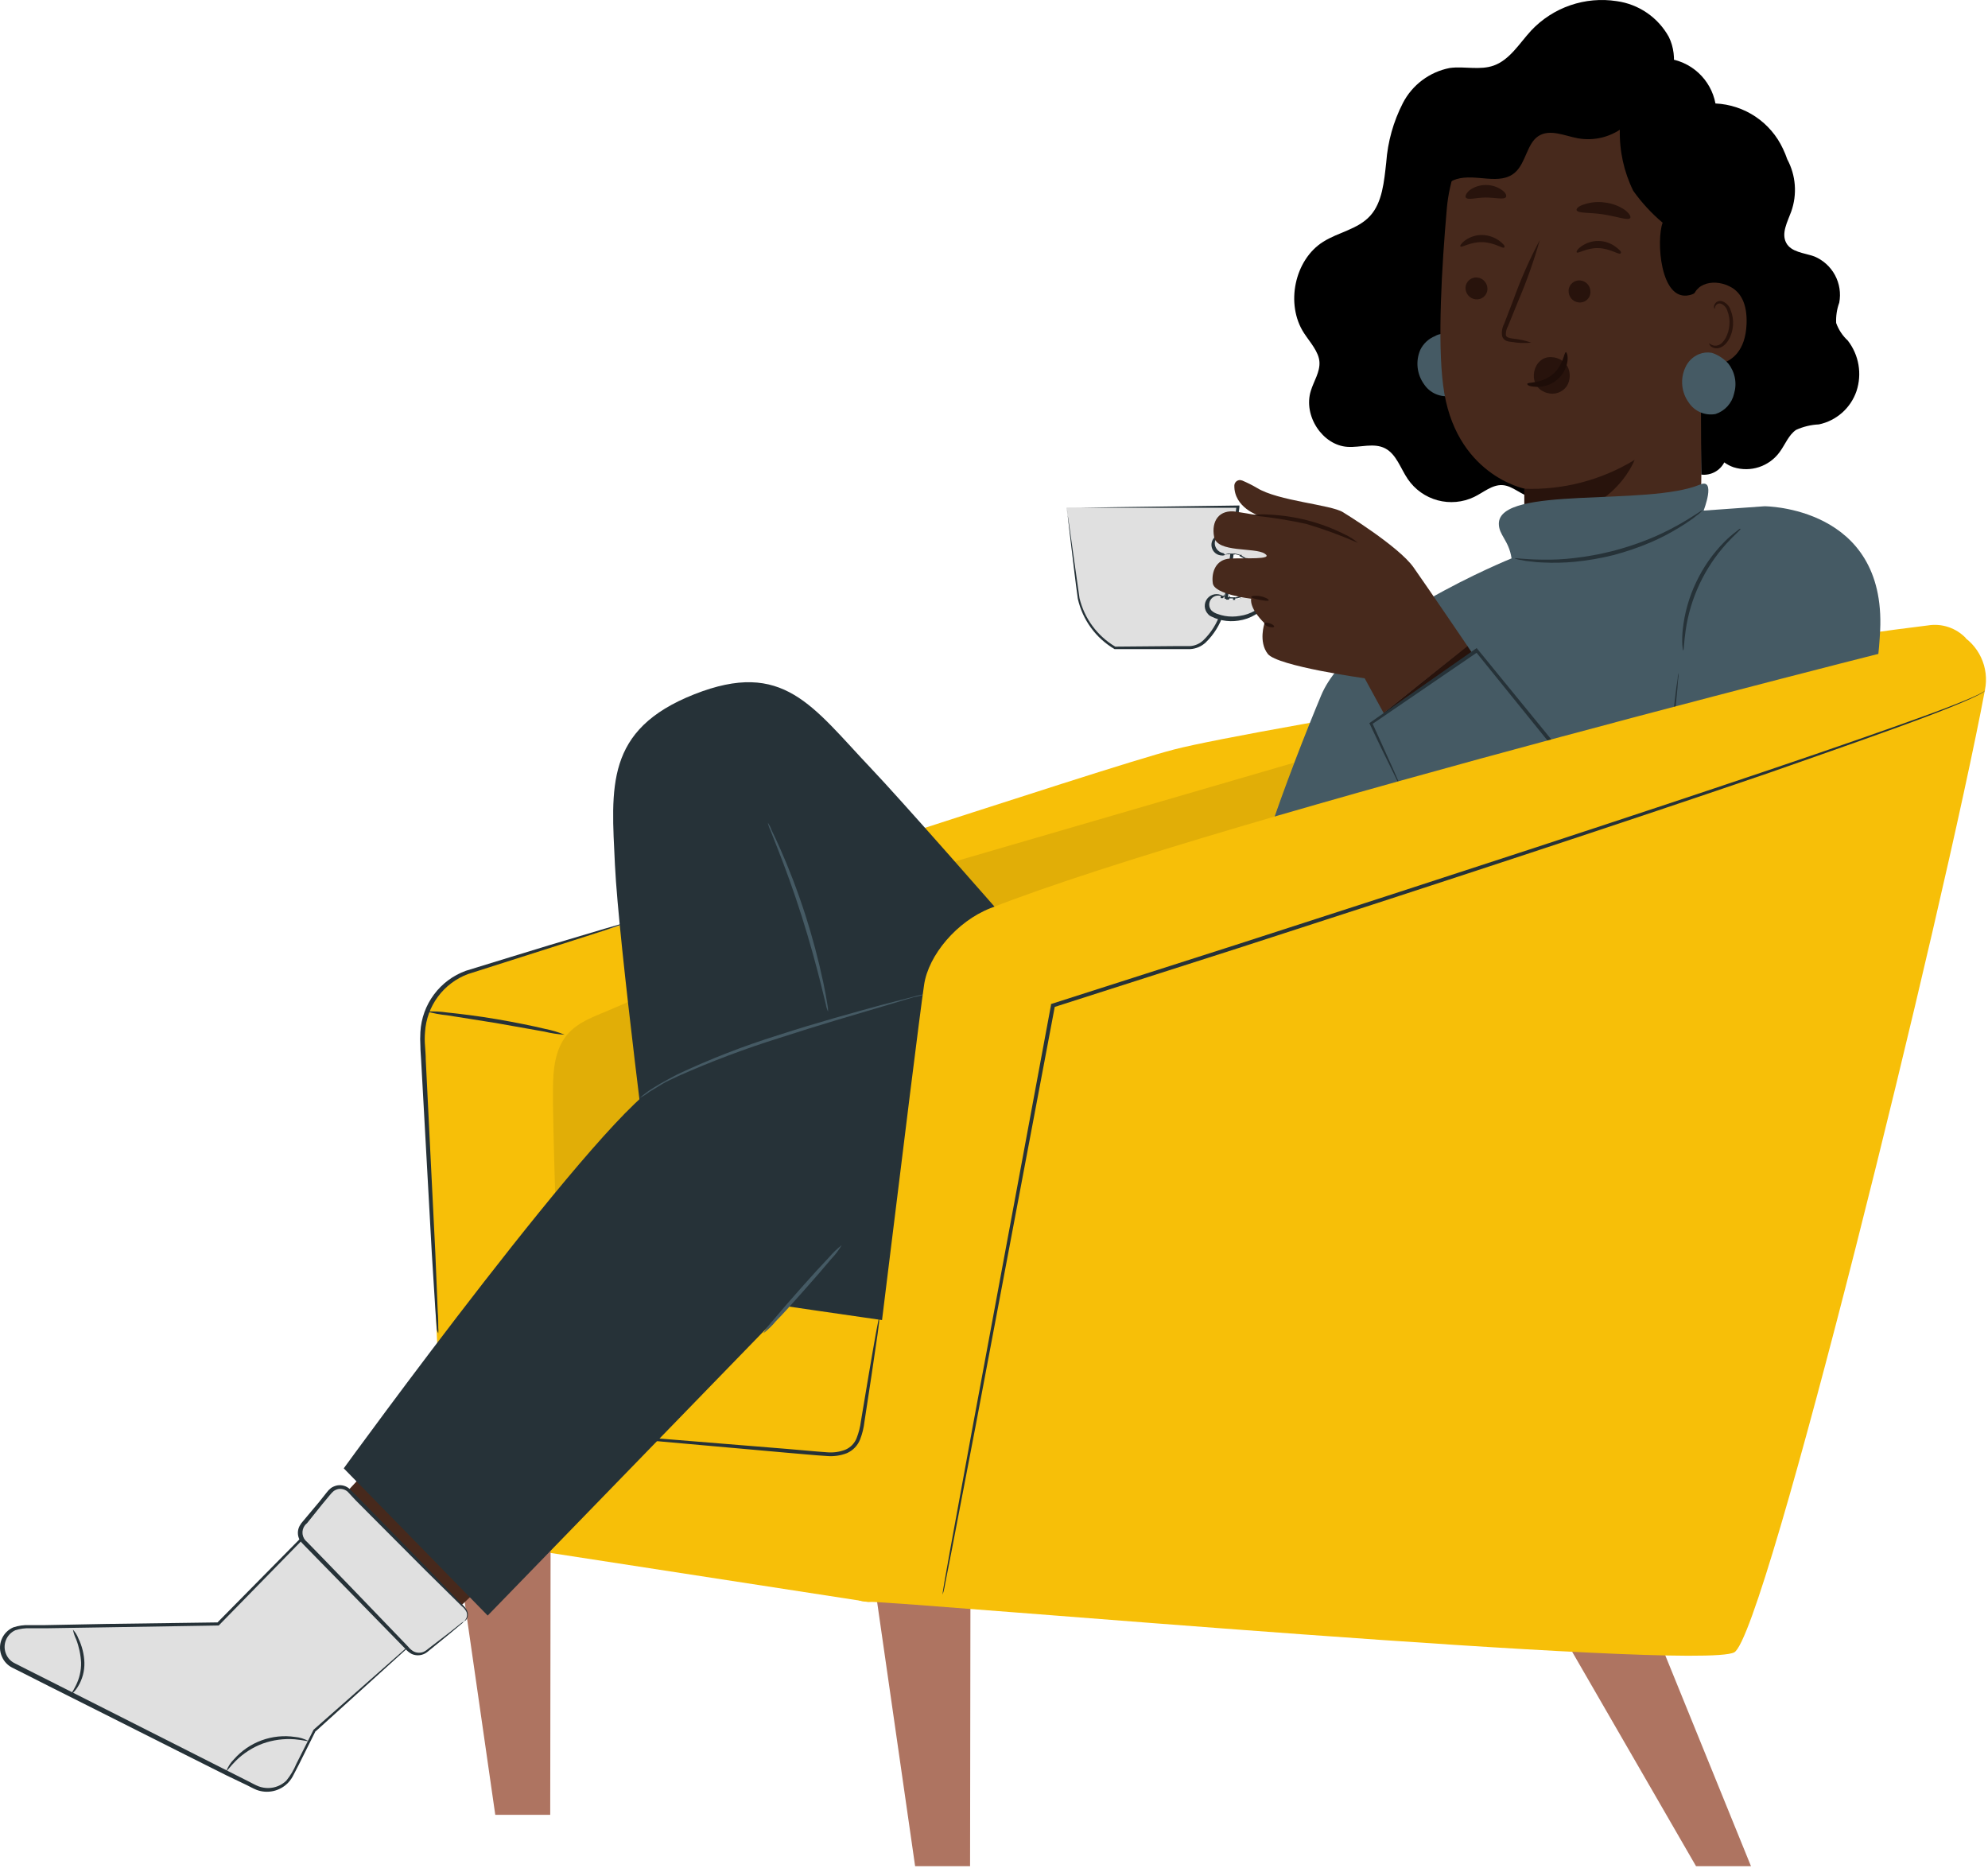 <svg width="630" height="592" viewBox="0 0 630 592" fill="none" xmlns="http://www.w3.org/2000/svg">
<path d="M275.154 507.636L141.288 486.992L134.295 330.708C133.596 315.453 142.663 309.178 156.836 305.166C212.778 289.304 348.532 243.585 372.005 237.52C397.482 230.872 563.282 203.884 610.949 198.193C613.129 197.835 615.363 198.013 617.458 198.712C619.554 199.411 621.448 200.61 622.977 202.205L525.754 486.129L275.154 507.636Z" fill="#F7BF08"/>
<g opacity="0.3">
<path opacity="0.3" d="M176.788 403.951C176.788 403.951 175.04 355.247 175.25 344.89C175.25 338.965 175.902 332.574 179.585 328.048C183.268 323.523 189.375 321.774 194.736 319.371C204.806 314.986 215.07 311.098 225.528 307.708L236.74 285.688L241.891 362.664L176.788 403.951Z" fill="black"/>
</g>
<g opacity="0.3">
<path opacity="0.3" d="M402.494 262.362L313.755 290.61L299.116 274.002L410.139 241.672L402.494 262.362Z" fill="black"/>
</g>
<path d="M135.274 320.538C137.365 321.12 139.502 321.518 141.661 321.727L157.092 324.176L172.5 326.905C174.604 327.419 176.748 327.747 178.91 327.885C176.918 327.064 174.848 326.447 172.733 326.042C168.84 325.109 163.409 323.99 157.372 322.963C151.335 321.937 145.717 321.261 141.824 320.864C139.657 320.541 137.463 320.432 135.274 320.538Z" fill="#263238"/>
<path d="M186.089 454.336C186.498 454.494 186.932 454.573 187.371 454.569L191.054 455.012L204.596 456.365L249.35 460.354C253.733 460.704 257.952 461.147 262.147 461.403C264.264 461.571 266.391 461.26 268.371 460.494C269.331 460.075 270.198 459.47 270.923 458.713C271.647 457.956 272.214 457.063 272.59 456.085C273.275 454.308 273.729 452.45 273.942 450.557C274.222 448.784 274.478 447.058 274.734 445.378C275.247 442.066 275.713 438.941 276.156 436.048L278.138 422.566C278.324 421.073 278.487 419.86 278.604 418.88C278.65 418.446 278.65 418.008 278.604 417.574C278.441 417.978 278.331 418.401 278.277 418.833L277.578 422.472C276.995 425.808 276.18 430.357 275.247 435.908C274.758 438.754 274.245 441.856 273.685 445.239C273.406 446.895 273.103 448.621 272.823 450.394C272.593 452.19 272.147 453.952 271.494 455.642C271.175 456.489 270.685 457.261 270.056 457.911C269.426 458.56 268.67 459.074 267.835 459.421C266.008 460.114 264.047 460.385 262.101 460.214C258.045 459.934 253.733 459.491 249.374 459.141L204.596 455.502L191.03 454.546L187.324 454.336H186.089Z" fill="#263238"/>
<path d="M554.89 591.376L525.893 520.045H496.267L537.478 591.376H554.89Z" fill="#AE7461"/>
<path d="M307.415 591.376L307.531 507.262H277.905L290.003 591.376H307.415Z" fill="#AE7461"/>
<path d="M174.364 575.094L174.48 490.981H144.854L156.952 575.094H174.364Z" fill="#AE7461"/>
<path d="M419.323 76.617C424.148 73.561 430.301 72.675 434.194 68.406C438.087 64.138 438.623 57.467 439.299 51.472C439.776 44.914 441.568 38.521 444.567 32.671C446.044 29.812 448.15 27.326 450.726 25.399C453.302 23.472 456.28 22.154 459.438 21.544C464.1 20.915 468.995 22.361 473.424 20.751C478.482 18.909 481.489 13.754 485.218 9.695C488.643 6.051 492.904 3.297 497.631 1.671C502.359 0.046 507.411 -0.403 512.351 0.364C515.793 0.839 519.077 2.11 521.942 4.079C524.807 6.047 527.174 8.657 528.854 11.701C532 18.046 530.602 26.909 524.821 30.735L543.469 70.389C546.247 76.221 547.812 82.558 548.068 89.013C548.325 95.469 547.267 101.91 544.96 107.944C542.68 113.869 539.166 119.242 534.653 123.706C530.141 128.17 524.731 131.623 518.784 133.836C513.469 135.749 507.572 136.705 503.376 140.601C500.183 143.586 498.435 147.855 495.917 151.494C493.4 155.133 489.414 158.375 485.195 157.512C481.978 156.859 479.414 153.943 476.151 153.733C472.888 153.523 470.091 156.066 467.13 157.489C463.535 159.203 459.446 159.577 455.6 158.542C451.753 157.507 448.403 155.132 446.152 151.844C443.821 148.438 442.539 143.96 438.973 142.093C435.406 140.227 431.071 141.86 427.061 141.604C419.136 141.137 412.913 131.737 415.407 123.829C416.339 120.773 418.344 117.904 418.134 114.685C417.924 111.466 415.174 108.504 413.262 105.588C407.272 96.444 410.232 82.309 419.323 76.617Z" fill="black"/>
<path d="M463.703 109.414C462.422 107.99 460.826 106.888 459.041 106.195H459.438L458.435 106.031C457.827 105.844 457.186 105.789 456.555 105.87C455.924 105.95 455.318 106.164 454.776 106.498C452.747 107.318 451.089 108.853 450.114 110.813C449.335 112.594 449.037 114.548 449.25 116.48C449.463 118.412 450.179 120.255 451.326 121.823C452.234 123.176 453.513 124.238 455.011 124.879C456.508 125.521 458.159 125.715 459.764 125.439C461.228 124.968 462.543 124.122 463.578 122.984C464.613 121.846 465.331 120.457 465.661 118.954C466.125 117.323 466.19 115.605 465.849 113.944C465.508 112.283 464.772 110.729 463.703 109.414Z" fill="#455A64"/>
<path d="M538.97 166.236L540.252 58.749C540.485 53.571 542.769 46.317 537.921 45.64L487.573 30.758C471.256 28.426 459.998 49.023 458.506 66.004C456.851 84.851 455.546 107.991 457.317 121.986C460.86 150.561 483.214 154.876 483.214 154.876C483.214 154.876 483.377 162.037 483.214 172.324L478.552 210.065L538.97 166.236Z" fill="#47291C"/>
<path d="M464.426 91.103C464.38 92.029 464.694 92.938 465.302 93.638C465.911 94.338 466.766 94.775 467.689 94.858C468.132 94.9 468.578 94.854 469.003 94.723C469.427 94.592 469.822 94.378 470.164 94.095C470.506 93.811 470.789 93.462 470.996 93.069C471.203 92.676 471.331 92.245 471.372 91.802V91.686C471.412 90.761 471.096 89.856 470.489 89.157C469.882 88.458 469.03 88.019 468.109 87.93C467.213 87.853 466.323 88.133 465.633 88.71C464.943 89.287 464.509 90.113 464.426 91.009V91.103Z" fill="#28130C"/>
<path d="M462.818 78.087C463.237 78.576 465.941 76.617 469.811 76.734C473.68 76.85 476.244 78.903 476.664 78.437C477.083 77.97 476.454 77.364 475.288 76.407C473.703 75.217 471.791 74.541 469.811 74.471C467.851 74.421 465.928 75.01 464.333 76.151C463.028 77.107 462.608 77.947 462.818 78.087Z" fill="#28130C"/>
<path d="M497.106 92.082C497.048 93.008 497.354 93.92 497.96 94.622C498.566 95.324 499.422 95.76 500.346 95.838C500.788 95.886 501.236 95.844 501.662 95.716C502.087 95.587 502.483 95.374 502.825 95.088C503.166 94.803 503.447 94.452 503.65 94.056C503.853 93.659 503.974 93.226 504.005 92.782C504.018 92.728 504.018 92.672 504.005 92.619C504.058 91.695 503.749 90.786 503.144 90.086C502.54 89.385 501.687 88.947 500.765 88.863C499.87 88.786 498.979 89.066 498.289 89.643C497.599 90.22 497.165 91.046 497.083 91.942L497.106 92.082Z" fill="#28130C"/>
<path d="M499.67 79.976C500.09 80.466 502.794 78.507 506.523 78.623C510.253 78.74 512.98 80.793 513.516 80.326C514.052 79.86 513.306 79.253 512.118 78.297C510.544 77.084 508.625 76.406 506.64 76.361C504.681 76.32 502.762 76.909 501.162 78.04C499.88 78.927 499.461 79.766 499.67 79.976Z" fill="#28130C"/>
<path d="M485.265 108.574C483.305 107.895 481.27 107.456 479.204 107.268C478.249 107.128 477.363 106.894 477.2 106.218C477.159 105.19 477.409 104.171 477.922 103.279L480.976 95.745C483.732 89.341 486.068 82.765 487.969 76.057C484.708 82.198 481.896 88.567 479.554 95.115C478.528 97.751 477.573 100.27 476.64 102.672C476.014 103.868 475.801 105.238 476.034 106.568C476.15 106.926 476.35 107.251 476.618 107.515C476.885 107.779 477.213 107.974 477.573 108.084C478.094 108.247 478.635 108.341 479.181 108.364C481.188 108.725 483.237 108.796 485.265 108.574Z" fill="#28130C"/>
<path d="M483.051 154.876C495.349 155.324 507.508 152.144 518.015 145.732C518.015 145.732 510.136 166.726 483.051 163.367V154.876Z" fill="#28130C"/>
<path d="M491.814 113.192C492.811 113.234 493.782 113.522 494.64 114.031C495.498 114.54 496.217 115.253 496.732 116.108C497.248 117.092 497.496 118.194 497.451 119.303C497.406 120.413 497.07 121.491 496.476 122.429C495.794 123.375 494.836 124.084 493.734 124.461C492.631 124.837 491.439 124.86 490.322 124.529C489.989 124.458 489.667 124.34 489.367 124.179C483.796 121.846 485.754 112.819 491.698 113.169L491.814 113.192Z" fill="#28130C"/>
<path d="M496.22 111.606C495.614 111.606 495.498 115.805 491.931 118.721C488.365 121.636 484.053 121.053 484.006 121.613C483.959 122.173 484.938 122.476 486.78 122.593C489.174 122.703 491.524 121.922 493.376 120.4C495.212 118.908 496.411 116.773 496.733 114.429C496.943 112.656 496.5 111.606 496.22 111.606Z" fill="#1E0D08"/>
<path d="M499.623 66.587C499.973 67.66 503.725 67.263 508.108 67.94C512.49 68.616 516.033 69.993 516.639 69.06C516.895 68.593 516.313 67.59 514.914 66.517C513.043 65.243 510.892 64.443 508.644 64.184C506.398 63.84 504.102 64.048 501.954 64.791C500.322 65.257 499.483 66.074 499.623 66.587Z" fill="#28130C"/>
<path d="M464.519 62.598C465.149 63.508 467.759 62.598 470.859 62.598C473.96 62.598 476.594 63.368 477.223 62.458C477.503 62.015 477.223 61.105 475.987 60.242C474.495 59.17 472.697 58.606 470.859 58.633C469.02 58.614 467.222 59.187 465.731 60.266C464.612 61.245 464.24 62.155 464.519 62.598Z" fill="#28130C"/>
<path d="M440.021 60.126C441.129 55.838 443.66 52.054 447.2 49.396C449.282 48.284 451.298 47.054 453.238 45.71C457.177 42.421 458.086 36.66 460.51 32.041C462.054 29.11 464.282 26.596 467.005 24.711C469.728 22.827 472.866 21.628 476.151 21.218C481.535 20.658 487.083 22.338 492.327 20.961C496.197 19.935 499.6 17.323 503.516 16.529C511.185 15.013 518.294 20.751 523.842 26.443C523.842 32.158 519.506 35.983 515.287 39.645C513.198 41.448 510.731 42.757 508.068 43.475C505.405 44.194 502.614 44.304 499.903 43.797C495.731 43.004 491.139 40.788 487.526 43.121C483.913 45.454 483.563 51.542 480.183 54.597C475.358 58.959 467.689 54.877 461.536 56.767C456.874 58.236 453.844 62.948 450.697 66.914C447.55 70.879 442.865 74.658 438.133 73.188C438.28 68.778 438.913 64.397 440.021 60.126Z" fill="black"/>
<path d="M497.502 35.89C500.929 34.864 507.945 32.554 509.786 29.452C513.795 22.711 520.835 18.116 528.037 18.512C531.83 18.884 535.399 20.477 538.21 23.051C541.022 25.625 542.924 29.041 543.631 32.788C548.17 32.996 552.565 34.446 556.337 36.979C560.11 39.513 563.116 43.033 565.029 47.156C565.548 48.232 565.999 49.338 566.381 50.469C567.737 52.992 568.55 55.771 568.767 58.628C568.983 61.484 568.6 64.355 567.64 67.053C566.451 70.296 564.447 73.888 566.032 76.92C567.617 79.953 571.766 80.116 574.959 81.259C577.757 82.422 580.069 84.513 581.508 87.18C582.947 89.848 583.425 92.929 582.861 95.908C582.11 97.967 581.777 100.156 581.882 102.346C582.642 104.474 583.906 106.387 585.565 107.921C587.308 110.163 588.47 112.801 588.95 115.6C589.43 118.399 589.212 121.274 588.316 123.969C587.41 126.604 585.836 128.959 583.749 130.803C581.661 132.648 579.13 133.918 576.404 134.489C573.916 134.602 571.472 135.188 569.202 136.215C566.871 137.755 565.705 140.88 564.004 143.213C562.383 145.459 560.096 147.136 557.468 148.007C554.841 148.878 552.005 148.898 549.365 148.065C548.315 147.702 547.325 147.183 546.429 146.525C545.748 147.835 544.686 148.907 543.383 149.598C542.08 150.29 540.598 150.569 539.133 150.397L538.853 90.683C538.56 91.411 538.088 92.054 537.481 92.552C536.874 93.049 536.151 93.385 535.38 93.529C526.056 95.698 524.844 75.941 526.895 70.576C523.369 67.612 520.236 64.21 517.571 60.452C514.614 54.428 513.159 47.778 513.329 41.068C510.112 41.208 495.964 36.333 497.502 35.89Z" fill="black"/>
<path d="M536.359 95.488C536.662 89.4 543.771 88.117 548.829 91.149C551.603 92.829 553.724 96.188 553.491 102.626C552.815 119.817 536.405 115.572 536.382 115.082C536.359 114.592 535.986 102.602 536.359 95.488Z" fill="#47291C"/>
<path d="M541.604 108.784C541.849 108.958 542.106 109.114 542.373 109.25C542.701 109.422 543.061 109.523 543.43 109.547C543.8 109.571 544.17 109.518 544.517 109.39C546.289 108.807 547.851 105.985 548.06 102.882C548.178 101.415 547.963 99.94 547.431 98.567C547.288 98.045 547.026 97.563 546.666 97.158C546.306 96.754 545.858 96.438 545.357 96.234C545.027 96.133 544.673 96.152 544.356 96.289C544.04 96.426 543.783 96.671 543.632 96.981C543.399 97.447 543.492 97.797 543.399 97.821C543.305 97.844 543.049 97.517 543.212 96.818C543.344 96.41 543.586 96.047 543.911 95.768C544.378 95.438 544.956 95.304 545.52 95.395C546.195 95.585 546.813 95.941 547.318 96.43C547.822 96.918 548.197 97.524 548.41 98.194C549.042 99.721 549.313 101.373 549.203 103.022C548.97 106.498 547.151 109.67 544.727 110.277C544.278 110.391 543.809 110.4 543.356 110.303C542.904 110.206 542.479 110.005 542.117 109.717C541.627 109.11 541.557 108.807 541.604 108.784Z" fill="#28130C"/>
<path d="M534.028 116.575C534.856 114.612 536.422 113.054 538.387 112.236C539.656 111.718 541.045 111.564 542.397 111.793L543.049 112.003C544.833 112.696 546.43 113.799 547.711 115.222C548.756 116.545 549.467 118.101 549.783 119.758C550.1 121.414 550.013 123.123 549.529 124.739C549.195 126.234 548.478 127.615 547.448 128.748C546.418 129.881 545.111 130.726 543.655 131.2C542.034 131.496 540.362 131.306 538.849 130.654C537.335 130.003 536.048 128.919 535.147 127.538C534.015 125.97 533.315 124.131 533.119 122.206C532.922 120.282 533.236 118.339 534.028 116.575Z" fill="#455A64"/>
<path d="M153.898 463.176C153.873 462.569 153.78 461.966 153.618 461.38C153.362 460.097 153.036 458.418 152.639 456.295C151.303 450.095 150.523 443.787 150.308 437.448C150.241 433.092 150.751 428.747 151.824 424.525C153.085 419.707 155.331 415.204 158.42 411.299C161.778 406.958 166.571 403.957 171.94 402.832C177.534 401.712 183.594 402.645 189.585 403.415L251.984 411.322L270.911 413.655L276.086 414.192C276.682 414.262 277.285 414.262 277.881 414.192C277.301 414.028 276.708 413.911 276.109 413.842L270.981 413.049L252.101 410.413L189.771 402.202C183.823 401.079 177.735 400.898 171.73 401.666C166.097 402.854 161.077 406.023 157.581 410.599C154.418 414.639 152.131 419.294 150.868 424.268C149.795 428.575 149.332 433.012 149.493 437.448C149.746 443.834 150.636 450.179 152.15 456.388C152.639 458.581 153.059 460.284 153.362 461.427C153.484 462.026 153.664 462.612 153.898 463.176Z" fill="#263238"/>
<path d="M559.178 160.428L539.878 161.804C539.878 161.804 543.911 151.424 538.759 153.546C522.023 160.544 474.985 153.756 474.985 165.956C474.985 169.618 478.155 171.181 479.017 176.942C479.017 176.942 428.226 197.446 418.669 220.376C409.112 243.305 390.698 291.497 394.777 299.218C398.856 306.938 484.472 375.307 496.22 370.898C507.967 366.49 518.97 335.233 518.97 335.233L554.68 215.314L559.178 160.428Z" fill="#455A64"/>
<path d="M337.973 160.824L392.237 160.428L388.415 190.332C388.415 190.332 384.988 205.074 376.76 205.144L353.241 205.33C350.314 203.589 347.773 201.27 345.769 198.515C343.766 195.761 342.342 192.627 341.586 189.305L337.973 160.824Z" fill="#E0E0E0"/>
<path d="M337.973 160.824C338.069 161.128 338.131 161.44 338.16 161.757C338.242 162.65 338.374 163.538 338.556 164.416C338.882 166.749 339.372 170.155 339.954 174.353C340.537 178.552 341.283 183.684 342.099 189.562C342.867 192.748 344.265 195.747 346.211 198.383C348.157 201.019 350.61 203.239 353.427 204.91H353.217L372.028 204.747H377.04C378.666 204.664 380.207 203.993 381.375 202.858C383.846 200.454 385.694 197.483 386.76 194.204C387.226 192.921 387.645 191.615 387.972 190.355C389.324 179.765 390.629 169.758 391.841 160.428L392.284 160.917H341.936L353.054 160.731L392.284 160.194H392.773V160.684C391.585 170.015 390.442 180.022 388.974 190.588C388.628 191.932 388.208 193.256 387.715 194.554C386.601 197.986 384.665 201.093 382.074 203.604C380.735 204.85 379.005 205.592 377.179 205.703H353.217C350.286 203.985 347.739 201.682 345.735 198.937C343.73 196.192 342.31 193.065 341.563 189.749C340.724 183.8 340.164 178.575 339.628 174.283C339.092 169.991 338.742 166.726 338.463 164.346L338.183 161.757C338.09 161.452 338.019 161.14 337.973 160.824Z" fill="#263238"/>
<path d="M388.297 175.823L389.09 175.636C388.577 175.753 389.23 175.636 389.323 175.636H391.304L392.237 175.846L393.006 176.103C393.355 176.103 393.006 176.103 392.866 176.103L393.355 176.336C393.876 176.612 394.382 176.915 394.871 177.246L395.174 177.526L395.85 178.179C396.013 178.342 396.362 178.809 396.036 178.342C396.222 178.622 396.409 178.879 396.572 179.159L396.968 179.882C397.155 180.185 396.968 179.882 396.968 179.742C396.968 179.602 396.968 180.092 397.155 180.255C397.341 180.418 397.341 180.885 397.411 181.188C397.481 181.491 397.598 182.098 397.411 181.701C397.225 181.304 397.411 182.121 397.411 182.238C397.435 182.564 397.435 182.891 397.411 183.217V184.407L397.201 185.223C397.201 185.433 396.829 186.18 397.201 185.62C396.956 186.163 396.668 186.686 396.339 187.183L396.106 187.533C396.106 187.533 396.432 187.159 396.106 187.416L395.36 188.209C395.36 188.209 394.684 188.769 394.964 188.559L394.498 188.862L393.798 189.259L393.425 189.445C393.822 189.235 393.635 189.445 393.425 189.445C392.825 189.662 392.21 189.834 391.584 189.958H388.95L387.901 189.632C388.367 189.818 387.528 189.445 387.528 189.445C386.769 189.023 385.875 188.915 385.037 189.147C384.2 189.378 383.487 189.929 383.053 190.682C382.631 191.437 382.525 192.329 382.756 193.163C382.987 193.997 383.538 194.706 384.288 195.137C387.429 196.741 391.059 197.099 394.452 196.138C397.845 195.178 400.75 192.971 402.586 189.958C404.342 186.816 404.865 183.132 404.054 179.625C403.211 176.182 401.041 173.214 398.017 171.368C396.371 170.345 394.531 169.677 392.613 169.404C390.695 169.13 388.741 169.259 386.875 169.781C386.458 169.895 386.066 170.089 385.723 170.354C385.381 170.619 385.094 170.948 384.878 171.324C384.663 171.7 384.524 172.115 384.468 172.544C384.413 172.974 384.443 173.41 384.556 173.828C384.669 174.247 384.864 174.638 385.128 174.981C385.393 175.324 385.722 175.612 386.098 175.827C386.473 176.043 386.888 176.182 387.317 176.237C387.746 176.293 388.182 176.263 388.6 176.149L388.297 175.823Z" fill="#E0E0E0"/>
<path d="M388.297 175.823C387.955 176.008 387.564 176.081 387.178 176.033C386.442 176.009 385.733 175.746 385.161 175.282C384.588 174.818 384.182 174.18 384.005 173.464C383.828 172.748 383.89 171.994 384.181 171.317C384.472 170.639 384.976 170.076 385.617 169.712C386.611 169.235 387.687 168.95 388.787 168.872C389.987 168.732 391.2 168.732 392.4 168.872C395.177 169.282 397.776 170.489 399.882 172.347C402.329 174.498 403.911 177.466 404.334 180.698C404.847 184.26 404.016 187.886 402.003 190.868C400.895 192.442 399.474 193.77 397.83 194.77C396.186 195.769 394.353 196.418 392.446 196.676C390.759 196.941 389.038 196.901 387.365 196.56C386.57 196.402 385.79 196.176 385.034 195.883L383.892 195.37C383.462 195.198 383.084 194.917 382.796 194.554C382.18 193.895 381.824 193.035 381.792 192.134C381.761 191.232 382.057 190.35 382.626 189.65C383.195 188.95 383.997 188.479 384.886 188.326C385.774 188.173 386.688 188.347 387.458 188.816L386.829 189.212C386.833 189.11 386.872 189.012 386.94 188.935C387.008 188.859 387.101 188.808 387.202 188.792H387.621C387.621 188.559 387.971 189.492 387.458 189.562H386.852C386.642 188.582 387.528 188.862 387.248 188.839H387.854C388.292 189.002 388.745 189.119 389.206 189.189L389.439 189.305C389.673 189.422 389.603 189.305 389.579 189.702C389.556 190.098 389.23 190.029 389.206 190.029H388.647C388.588 189.951 388.557 189.857 388.557 189.76C388.557 189.663 388.588 189.569 388.647 189.492C388.833 189.212 388.95 189.282 388.973 189.259H390.046C390.503 189.305 390.964 189.305 391.421 189.259V190.098H391.048C391.009 190.121 390.965 190.133 390.92 190.133C390.875 190.133 390.83 190.121 390.791 190.098C390.745 190.029 390.721 189.948 390.721 189.865C390.721 189.782 390.745 189.701 390.791 189.632V189.492H390.978L391.328 189.375L392.05 189.189L392.749 189.002H393.052C392.866 188.816 393.052 189.795 393.286 189.679L392.913 188.956C393.239 188.816 393.542 188.629 393.845 188.466L394.265 188.186H394.754C394.94 188.372 394.754 188.722 394.754 188.722C394.715 188.745 394.671 188.757 394.626 188.757C394.581 188.757 394.537 188.745 394.498 188.722C394.416 188.718 394.34 188.685 394.28 188.629C394.22 188.574 394.182 188.5 394.171 188.419C394.031 188.186 394.334 187.882 394.171 187.976C394.458 187.786 394.71 187.55 394.917 187.276L395.267 186.926C395.267 186.926 395.663 186.926 395.756 187.159C395.85 187.393 395.756 187.369 395.756 187.416L395.593 187.603L394.987 187.136C395.385 186.547 395.744 185.931 396.059 185.293L396.712 185.597V185.713H396.502C396.223 185.713 396.153 185.317 396.153 185.317V185.06C396.221 184.918 396.275 184.769 396.316 184.617C396.361 184.299 396.439 183.986 396.549 183.684V183.427L396.689 183.217C396.74 183.194 396.796 183.182 396.852 183.182C396.908 183.182 396.964 183.194 397.015 183.217H397.155C397.177 183.26 397.189 183.308 397.189 183.357C397.189 183.406 397.177 183.454 397.155 183.497V183.754C397.388 184.034 396.153 183.917 396.479 183.754V183.544C396.456 183.476 396.456 183.402 396.479 183.334V182.401C396.502 182.106 396.502 181.81 396.479 181.515V181.258C396.49 181.151 396.54 181.051 396.619 180.978C396.731 180.933 396.856 180.933 396.968 180.978V181.375V181.608C396.968 181.724 396.968 181.608 396.782 181.748C396.707 181.768 396.628 181.764 396.556 181.734C396.484 181.704 396.424 181.652 396.386 181.584V181.071C396.265 180.523 396.102 179.984 395.896 179.462L396.502 179.089V179.205C396.497 179.279 396.469 179.349 396.424 179.407C396.378 179.466 396.316 179.509 396.246 179.532C395.989 179.532 396.036 179.532 396.013 179.532C395.94 179.45 395.885 179.355 395.85 179.252L395.57 178.762L395.803 178.342L396.269 178.016V178.156C396.292 178.199 396.303 178.247 396.303 178.295C396.303 178.344 396.292 178.392 396.269 178.435C395.966 178.809 395.756 178.435 395.826 178.435L395.477 178.062C395.244 177.829 395.01 177.596 394.754 177.386L395.104 177.013H395.244C394.661 177.782 395.01 177.199 394.894 177.386L394.568 177.199L393.985 176.826L392.889 176.219L393.076 175.823H393.495C393.495 175.823 393.495 176.079 393.495 176.149H393.309L392.913 176.01L392.19 175.8L391.537 175.636H391.211C391.374 175.636 390.931 175.823 391.211 175.31V175.636H389.043V175.473H389.323V175.59H389.136C388.851 175.683 388.552 175.731 388.251 175.73C388.523 175.59 388.813 175.488 389.113 175.426H389.276H391.211V175.753H390.955C391.234 175.24 390.815 175.473 390.955 175.426H391.351L392.05 175.566L392.796 175.776L393.192 175.893C393.052 176.453 393.052 176.243 393.006 176.266H392.796L392.983 175.87C393.382 176.034 393.764 176.237 394.125 176.476L394.754 176.826L395.08 177.013V177.199L394.894 177.059L395.104 176.756L395.85 177.432L396.246 177.806L396.409 178.039H396.129L396.595 177.712C396.782 178.016 397.015 178.295 397.201 178.622L397.481 179.112C397.481 179.112 397.644 179.275 397.481 179.392L397.295 179.532H397.108V179.368L397.691 179.159C397.901 179.695 398.064 180.255 398.227 180.838V181.211H398.111V183.544H397.435V183.381H397.994V183.754C397.944 184.086 397.866 184.414 397.761 184.734C397.731 184.911 397.676 185.084 397.598 185.247V185.457C396.665 185.083 396.992 185.177 396.968 185.13V185.013L397.621 185.317C397.299 186.013 396.925 186.683 396.502 187.323L395.896 186.856L396.059 186.67H396.199C396.199 186.786 396.362 186.67 396.409 186.833V187.089L396.059 187.463C395.832 187.733 395.574 187.976 395.29 188.186C395.127 188.046 395.104 187.929 395.057 187.952C395.01 187.976 395.057 187.952 395.057 187.836L394.917 187.626V187.999C394.917 188.053 394.932 188.106 394.961 188.152C394.99 188.197 395.031 188.233 395.08 188.256C394.939 188.371 394.782 188.465 394.614 188.536L393.658 189.072L393.286 188.349H393.752C394.078 188.232 394.171 189.212 393.985 189.025L393.612 189.165L392.866 189.375L392.143 189.585H391.84C391.84 189.585 391.84 189.772 391.84 189.235V188.792V189.632C391.36 189.679 390.876 189.679 390.395 189.632H389.509C389.486 189.493 389.486 189.351 389.509 189.212V188.839H389.766V189.189V189.375C389.789 189.443 389.789 189.517 389.766 189.585C389.267 189.513 388.775 189.396 388.297 189.235H387.738V189.095C387.762 189.012 387.762 188.923 387.738 188.839L387.878 188.419H388.018C388.018 188.536 388.018 188.699 388.018 188.769L387.831 189.095C387.902 189.092 387.97 189.068 388.028 189.026C388.086 188.985 388.131 188.928 388.157 188.862V188.746H387.831L387.528 189.142C386.945 188.786 386.252 188.652 385.578 188.765C384.904 188.878 384.293 189.23 383.857 189.757C383.421 190.284 383.189 190.95 383.204 191.634C383.219 192.318 383.48 192.973 383.938 193.481C384.48 193.975 385.125 194.341 385.827 194.554C386.584 194.831 387.364 195.042 388.157 195.184C389.7 195.451 391.277 195.451 392.819 195.184C394.599 194.953 396.31 194.352 397.843 193.42C399.377 192.488 400.698 191.245 401.724 189.772C403.654 186.982 404.485 183.575 404.054 180.208C403.68 177.173 402.214 174.378 399.929 172.347C397.966 170.573 395.542 169.393 392.936 168.942C390.777 168.573 388.56 168.774 386.502 169.525C386.134 169.741 385.813 170.03 385.56 170.375C385.308 170.721 385.129 171.114 385.034 171.531C384.87 172.247 384.987 172.998 385.36 173.63C385.598 174.065 385.931 174.44 386.335 174.727C386.739 175.014 387.203 175.205 387.691 175.286L388.297 175.823Z" fill="#263238"/>
<path d="M509.95 270.993C509.693 270.41 464.962 204.63 464.962 204.63L438.46 225.927L475.219 303.999C475.219 303.999 506.173 292.686 510.183 271.693" fill="#28130C"/>
<path d="M425.639 162.34C425.639 162.34 443.215 173.07 447.947 179.788C452.678 186.506 465.056 204.747 465.056 204.747L438.46 225.927L432.469 214.941C432.469 214.941 404.801 211.092 401.771 207.22C398.74 203.348 400.722 197.493 400.722 197.493C400.722 197.493 396.06 193.177 396.479 189.725C396.479 189.725 384.825 188.396 384.335 184.827C383.846 181.258 385.338 177.292 389.72 177.012C394.102 176.733 403.985 177.479 400.768 175.426C397.552 173.374 385.71 175.24 384.755 170.131C383.799 165.023 386.433 161.337 391.748 162.154C397.062 162.97 398.904 163.39 398.904 163.39C398.904 163.39 391.025 160.871 391.165 153.826C391.189 153.358 391.395 152.918 391.739 152.6C392.083 152.282 392.538 152.111 393.006 152.124L393.636 152.264C395.239 152.937 396.797 153.716 398.298 154.596C405.057 158.795 421.793 159.891 425.639 162.34Z" fill="#47291C"/>
<path d="M396.76 163.32C402.549 163.884 408.301 164.787 413.985 166.026C419.543 167.683 424.993 169.685 430.302 172.021C429.024 170.903 427.586 169.984 426.036 169.291C422.317 167.422 418.41 165.953 414.381 164.906C410.331 163.863 406.183 163.245 402.004 163.063C400.253 162.904 398.487 162.99 396.76 163.32Z" fill="#28130C"/>
<path d="M396.503 189.165C396.503 189.492 397.715 189.795 399.207 190.075C400.699 190.355 401.934 190.542 402.051 190.238C402.167 189.935 401.002 189.235 399.417 188.932C397.832 188.629 396.503 188.862 396.503 189.165Z" fill="#28130C"/>
<path d="M400.605 197.516C400.605 197.819 401.118 198.309 402.004 198.589C402.89 198.869 403.659 198.869 403.776 198.589C403.892 198.309 403.239 197.796 402.354 197.516C401.468 197.236 400.699 197.213 400.605 197.516Z" fill="#28130C"/>
<path d="M467.992 206.1L524.96 277.174C524.96 277.174 531.953 214.031 531.953 213.238L559.178 160.428C559.178 160.428 597.732 160.428 595.821 199.825C594.562 225.484 583.84 276.521 579.504 291.683C575.169 306.845 564.819 359.072 535.589 355.9C506.359 352.727 467.549 293.059 455.918 270.06C444.286 247.061 434.566 229.146 434.566 229.146L467.992 206.1Z" fill="#455A64"/>
<path d="M443.657 248.903C443.542 248.426 443.37 247.964 443.145 247.527C442.725 246.547 442.142 245.195 441.443 243.632C439.858 240.156 437.644 235.211 434.847 229.03V229.473L468.389 206.543H467.666L496.383 242.069L524.704 276.615L525.543 277.641L525.683 276.335C527.618 257.674 529.273 242.045 530.345 230.826C530.881 225.344 531.301 220.982 531.604 217.88C531.646 216.725 531.747 215.572 531.907 214.427C531.954 214.032 531.954 213.633 531.907 213.238C531.814 213.63 531.744 214.027 531.697 214.427C531.697 215.291 531.417 216.41 531.231 217.833C530.858 220.935 530.322 225.297 529.669 230.756L524.471 276.218L525.427 275.915L497.222 241.182L468.272 205.75L467.946 205.354L467.55 205.657L434.194 228.983L433.937 229.146L434.077 229.426C436.991 235.561 439.322 240.436 441.07 243.888C441.839 245.498 442.469 246.757 442.935 247.714C443.148 248.126 443.39 248.524 443.657 248.903Z" fill="#263238"/>
<path d="M103.108 480.088L125.415 456.038L163.386 492.497L137.209 517.199L103.108 480.088Z" fill="#47291C"/>
<path d="M138.887 513.351L99.657 548.34L92.664 562.335C92.142 563.375 91.421 564.302 90.54 565.062C89.66 565.822 88.638 566.401 87.533 566.765C86.429 567.129 85.263 567.271 84.104 567.183C82.945 567.096 81.814 566.78 80.776 566.254L4.345 527.719C3.143 527.125 2.158 526.168 1.531 524.983C0.903 523.798 0.663 522.445 0.846 521.116C1.029 519.787 1.626 518.55 2.551 517.579C3.475 516.608 4.682 515.953 6 515.706C7.35 515.512 8.715 515.434 10.079 515.473C17.072 515.683 69.215 514.564 69.215 514.564L103.27 479.994L138.887 513.351Z" fill="#E0E0E0"/>
<path d="M138.887 513.351C138.719 513.139 138.531 512.944 138.327 512.767L136.556 511.041L129.563 504.417C123.386 498.562 114.505 490.141 103.456 479.714L103.177 479.411L102.874 479.714L68.772 514.284L69.145 514.12L33.482 514.61L14.228 514.983H9.31C7.571 514.907 5.832 515.152 4.182 515.706C3.332 516.08 2.564 516.619 1.924 517.292C1.285 517.966 0.785 518.76 0.456 519.628C0.126 520.497 -0.028 521.422 0.004 522.351C0.035 523.28 0.251 524.193 0.639 525.037C1.282 526.505 2.409 527.707 3.832 528.442L7.701 530.379L15.347 534.251L30.311 541.762L58.633 556.014L71.849 562.638L78.189 565.671C79.238 566.184 80.194 566.744 81.359 567.21C83.034 567.829 84.852 567.954 86.595 567.569C88.339 567.185 89.936 566.307 91.196 565.041C91.986 564.231 92.632 563.292 93.107 562.265L94.645 559.303L100.053 548.48V548.62L128.607 522.751L136.299 515.753L138.281 513.934L138.887 513.327L138.141 513.934L136.043 515.753L128.141 522.751L99.377 548.13C97.652 551.582 95.811 555.127 93.923 558.906C93.125 560.841 92.049 562.648 90.73 564.271C89.216 565.742 87.198 566.576 85.089 566.604C84.015 566.625 82.948 566.443 81.942 566.067C80.963 565.694 79.914 565.088 78.888 564.575L72.548 561.379L59.355 554.708L31.081 540.409L16.116 532.851L8.471 529.002L4.625 527.043C3.433 526.458 2.49 525.465 1.967 524.244C1.343 522.851 1.294 521.268 1.831 519.839C2.368 518.41 3.447 517.252 4.834 516.616C6.338 516.127 7.917 515.914 9.496 515.986H14.415L33.621 515.683L69.308 515.1L69.471 514.937L103.433 480.204H102.85L129.073 504.393L136.229 510.948L138.118 512.651L138.887 513.351Z" fill="#263238"/>
<path d="M147.092 513.794L135.157 523.264C134.357 523.901 133.349 524.219 132.328 524.154C131.307 524.089 130.347 523.647 129.633 522.914L96.184 488.625C95.476 487.89 95.064 486.921 95.025 485.901C94.986 484.881 95.324 483.883 95.974 483.097L104.599 472.787C105.313 471.95 106.328 471.429 107.423 471.338C108.519 471.246 109.606 471.591 110.449 472.297L110.706 472.53L147.348 509.618C147.614 509.883 147.825 510.197 147.969 510.543C148.112 510.89 148.187 511.261 148.187 511.636C148.187 512.011 148.112 512.382 147.969 512.729C147.825 513.075 147.614 513.389 147.348 513.654L147.092 513.794Z" fill="#E0E0E0"/>
<path d="M147.092 513.794C147.576 513.547 147.945 513.12 148.118 512.604C148.327 511.968 148.327 511.281 148.118 510.645C147.775 509.835 147.248 509.116 146.579 508.545L135.227 496.766L118.281 479.435L113.363 474.419L110.799 471.83C110.271 471.356 109.642 471.008 108.959 470.814C108.276 470.62 107.558 470.585 106.86 470.711C106.16 470.85 105.494 471.128 104.902 471.527C104.373 471.944 103.902 472.43 103.503 472.973L101.172 475.912L96.161 481.884C95.675 482.394 95.26 482.967 94.925 483.587C94.578 484.253 94.397 484.993 94.397 485.744C94.397 486.495 94.578 487.236 94.925 487.902C95.29 488.506 95.737 489.055 96.254 489.535L101.545 494.946L111.568 505.186L128.444 522.471C129.019 523.161 129.724 523.732 130.519 524.15C131.317 524.498 132.195 524.621 133.057 524.506C133.92 524.391 134.735 524.042 135.414 523.497L137.069 522.144L142.5 517.713L145.926 514.843C146.348 514.55 146.725 514.196 147.045 513.794C146.592 514.041 146.163 514.329 145.763 514.657L142.43 517.316C140.845 518.506 138.98 519.952 136.859 521.585C135.717 522.378 134.715 523.567 133.293 523.707C132.577 523.8 131.849 523.687 131.195 523.381C130.489 522.999 129.869 522.475 129.377 521.841L112.571 504.37L102.618 494.083L97.326 488.648C96.532 488.039 96.013 487.138 95.882 486.146C95.751 485.153 96.019 484.148 96.627 483.353C96.836 483.097 97.07 482.863 97.326 482.654L102.128 476.659C102.967 475.679 103.783 474.699 104.576 473.72C104.929 473.268 105.327 472.854 105.764 472.483C106.208 472.18 106.707 471.966 107.233 471.854C107.754 471.772 108.287 471.805 108.794 471.95C109.301 472.095 109.77 472.348 110.17 472.693L112.617 475.329L117.559 480.298L134.668 497.465L146.323 508.965C146.977 509.466 147.504 510.113 147.861 510.855C148.048 511.423 148.048 512.036 147.861 512.604C147.682 513.046 147.421 513.449 147.092 513.794Z" fill="#263238"/>
<path d="M71.733 561.216C71.896 561.332 72.805 559.909 74.669 558.043C77.109 555.607 80.042 553.722 83.271 552.515C86.518 551.358 89.973 550.897 93.41 551.162C96.044 551.395 97.653 551.885 97.699 551.698C96.397 550.982 94.96 550.545 93.48 550.416C89.915 549.887 86.273 550.261 82.889 551.503C79.506 552.746 76.487 554.818 74.11 557.53C73.063 558.574 72.252 559.831 71.733 561.216Z" fill="#263238"/>
<path d="M22.526 536.98C23.381 536.289 24.107 535.451 24.671 534.507C26.095 532.215 26.816 529.555 26.745 526.856C26.65 524.193 25.999 521.579 24.834 519.182C24.446 518.153 23.86 517.209 23.109 516.406C23.32 517.472 23.665 518.506 24.135 519.485C25.045 521.851 25.572 524.347 25.696 526.88C25.743 529.407 25.167 531.906 24.018 534.157C23.132 535.977 22.386 536.863 22.526 536.98Z" fill="#263238"/>
<path d="M533.422 206.1C533.631 206.1 533.631 203.627 534.191 199.709C535.686 189.476 540.189 179.919 547.127 172.254C549.785 169.338 551.789 167.775 551.556 167.589C551.323 167.402 550.997 167.845 550.088 168.522C548.825 169.476 547.633 170.52 546.521 171.647C542.811 175.378 539.768 179.717 537.524 184.477C535.239 189.239 533.796 194.361 533.258 199.615C533.096 201.165 533.049 202.724 533.119 204.281C533.258 205.47 533.258 206.1 533.422 206.1Z" fill="#263238"/>
<path d="M479.927 176.919C480.671 177.228 481.456 177.424 482.258 177.502C483.183 177.729 484.127 177.87 485.078 177.922C486.36 178.113 487.652 178.222 488.947 178.249C492.336 178.416 495.733 178.338 499.11 178.015C503.236 177.611 507.327 176.902 511.348 175.893C515.322 174.84 519.217 173.508 523.002 171.904C526.12 170.574 529.135 169.014 532.023 167.239C533.282 166.516 534.354 165.769 535.31 165.116C536.126 164.596 536.905 164.019 537.641 163.39C538.343 162.919 538.979 162.353 539.529 161.711C539.389 161.547 536.569 163.717 531.58 166.492C528.656 168.121 525.636 169.57 522.536 170.831C518.739 172.361 514.846 173.639 510.882 174.657C506.918 175.654 502.892 176.387 498.831 176.849C495.513 177.246 492.171 177.409 488.831 177.339C483.493 177.316 479.973 176.756 479.927 176.919Z" fill="#263238"/>
<path d="M502.257 349.905C501.919 364.137 500.548 378.325 498.155 392.358C494.589 411.812 482.328 436.864 474.659 441.483C466.99 446.102 249.653 413.982 249.653 413.982L154.551 511.951L108.934 465.299C108.934 465.299 193.711 348.529 210.19 342.907C226.67 337.286 383.146 338.242 383.146 338.242L411.118 299.194L502.257 349.905Z" fill="#263238"/>
<path d="M381.585 363.574C381.585 363.574 294.827 263.272 276.11 243.562C257.392 223.851 248.325 208.806 219.981 220.026C191.637 231.246 193.711 249.463 194.877 274.072C196.042 298.681 206.531 379.436 206.531 379.436L381.585 363.574Z" fill="#263238"/>
<path d="M293.173 315.056C291.91 315.215 290.662 315.48 289.443 315.849L279.397 318.438C270.936 320.771 259.258 323.92 246.554 328.049C235.637 331.455 224.967 335.609 214.62 340.481C212.685 341.531 210.914 342.417 209.399 343.304C207.884 344.19 206.625 345.007 205.623 345.636C204.598 346.355 203.617 347.134 202.686 347.969C203.812 347.395 204.881 346.716 205.879 345.94C206.928 345.286 208.21 344.587 209.725 343.607C211.24 342.627 213.058 341.951 214.993 340.971C225.4 336.354 236.062 332.336 246.927 328.935C259.607 324.806 271.215 321.447 279.56 318.975L289.49 316.012C290.742 315.798 291.974 315.478 293.173 315.056Z" fill="#455A64"/>
<path d="M243.336 260.73C243.502 261.537 243.768 262.321 244.129 263.062C244.805 264.812 245.644 266.888 246.6 269.337C248.674 274.632 251.425 282.003 254.059 290.33C256.693 298.658 258.721 306.192 260.096 311.697L261.704 318.275C261.835 319.082 262.078 319.868 262.427 320.608C262.434 319.776 262.348 318.947 262.17 318.135C261.937 316.549 261.518 314.286 260.935 311.487C259.397 304.233 257.485 297.025 255.224 289.934C252.567 281.723 249.653 274.352 247.322 269.127C246.18 266.514 245.201 264.462 244.479 262.992C244.204 262.189 243.82 261.427 243.336 260.73Z" fill="#455A64"/>
<path d="M266.739 394.574C265.291 395.701 263.963 396.976 262.777 398.377C260.446 400.826 257.299 404.255 253.872 408.127C250.446 411.999 247.392 415.498 245.225 418.11C243.97 419.457 242.853 420.926 241.891 422.496C243.362 421.394 244.692 420.117 245.854 418.694C248.185 416.361 251.332 412.792 254.758 408.943C258.185 405.095 261.262 401.549 263.429 398.936C264.7 397.618 265.811 396.154 266.739 394.574Z" fill="#455A64"/>
<path d="M620.646 200.782C620.646 200.782 387.412 258.887 313.824 287.811C303.288 291.94 294.221 302.646 292.846 312.093C289.932 332.014 272.1 480.041 271.261 484.263C270.422 488.485 262.73 507.589 275.177 507.589C287.624 507.589 537.921 529.749 549.575 523.614C559.389 518.482 615.984 288.021 629.037 218.626C629.739 215.144 629.302 211.529 627.79 208.315C626.279 205.101 623.774 202.46 620.646 200.782Z" fill="#F7BF08"/>
<path d="M629.014 218.743C629.387 219.209 622.907 222.125 610.996 226.464C599.085 230.802 581.719 236.867 560.228 244.122C517.222 258.654 457.666 278.131 391.678 299.404L333.404 318.065L333.054 318.182V318.532C323.078 372.181 314.407 418.833 308.23 452.166L301.097 491.167C300.281 495.693 299.675 499.215 299.232 501.641C299.046 502.807 298.883 503.694 298.79 504.347C298.696 505 298.79 505.28 298.79 505.28C298.814 504.968 298.885 504.661 298.999 504.37C299.231 503.478 299.418 502.575 299.559 501.664C300.025 499.332 300.724 495.763 301.61 491.237C303.358 482.094 305.899 468.868 309.092 452.306C315.363 419.02 324.173 372.391 334.313 318.741L333.917 319.185L392.19 300.524C458.109 279.25 517.688 259.633 560.647 244.891C581.999 237.404 599.294 231.362 611.182 226.837C623.07 222.312 629.48 219.326 629.014 218.743Z" fill="#263238"/>
<path d="M138.887 422.496C138.957 421.907 138.957 421.312 138.887 420.723C138.887 419.463 138.887 417.784 138.724 415.684C138.537 411.159 138.281 404.861 137.955 397.024C137.185 381.255 136.113 359.702 134.924 335.863C134.924 334.37 134.784 332.877 134.691 331.407C134.563 329.964 134.563 328.512 134.691 327.069C134.937 323.021 136.349 319.131 138.756 315.869C141.164 312.608 144.464 310.113 148.257 308.688L174.294 300.384L191.962 294.716L196.624 293.106C197.199 292.962 197.754 292.75 198.279 292.476C197.695 292.561 197.118 292.694 196.554 292.873L191.706 294.272L173.921 299.567C166.415 301.9 157.604 304.512 147.605 307.638C143.578 309.105 140.07 311.72 137.514 315.161C134.958 318.602 133.466 322.718 133.223 326.999C133.129 328.49 133.129 329.986 133.223 331.477C133.223 332.947 133.386 334.44 133.456 335.933C134.784 359.749 135.973 381.302 136.836 397.07C137.325 404.791 137.721 411.066 138.001 415.614C138.164 417.691 138.281 419.37 138.374 420.653C138.379 421.302 138.556 421.938 138.887 422.496Z" fill="#263238"/>
</svg>
